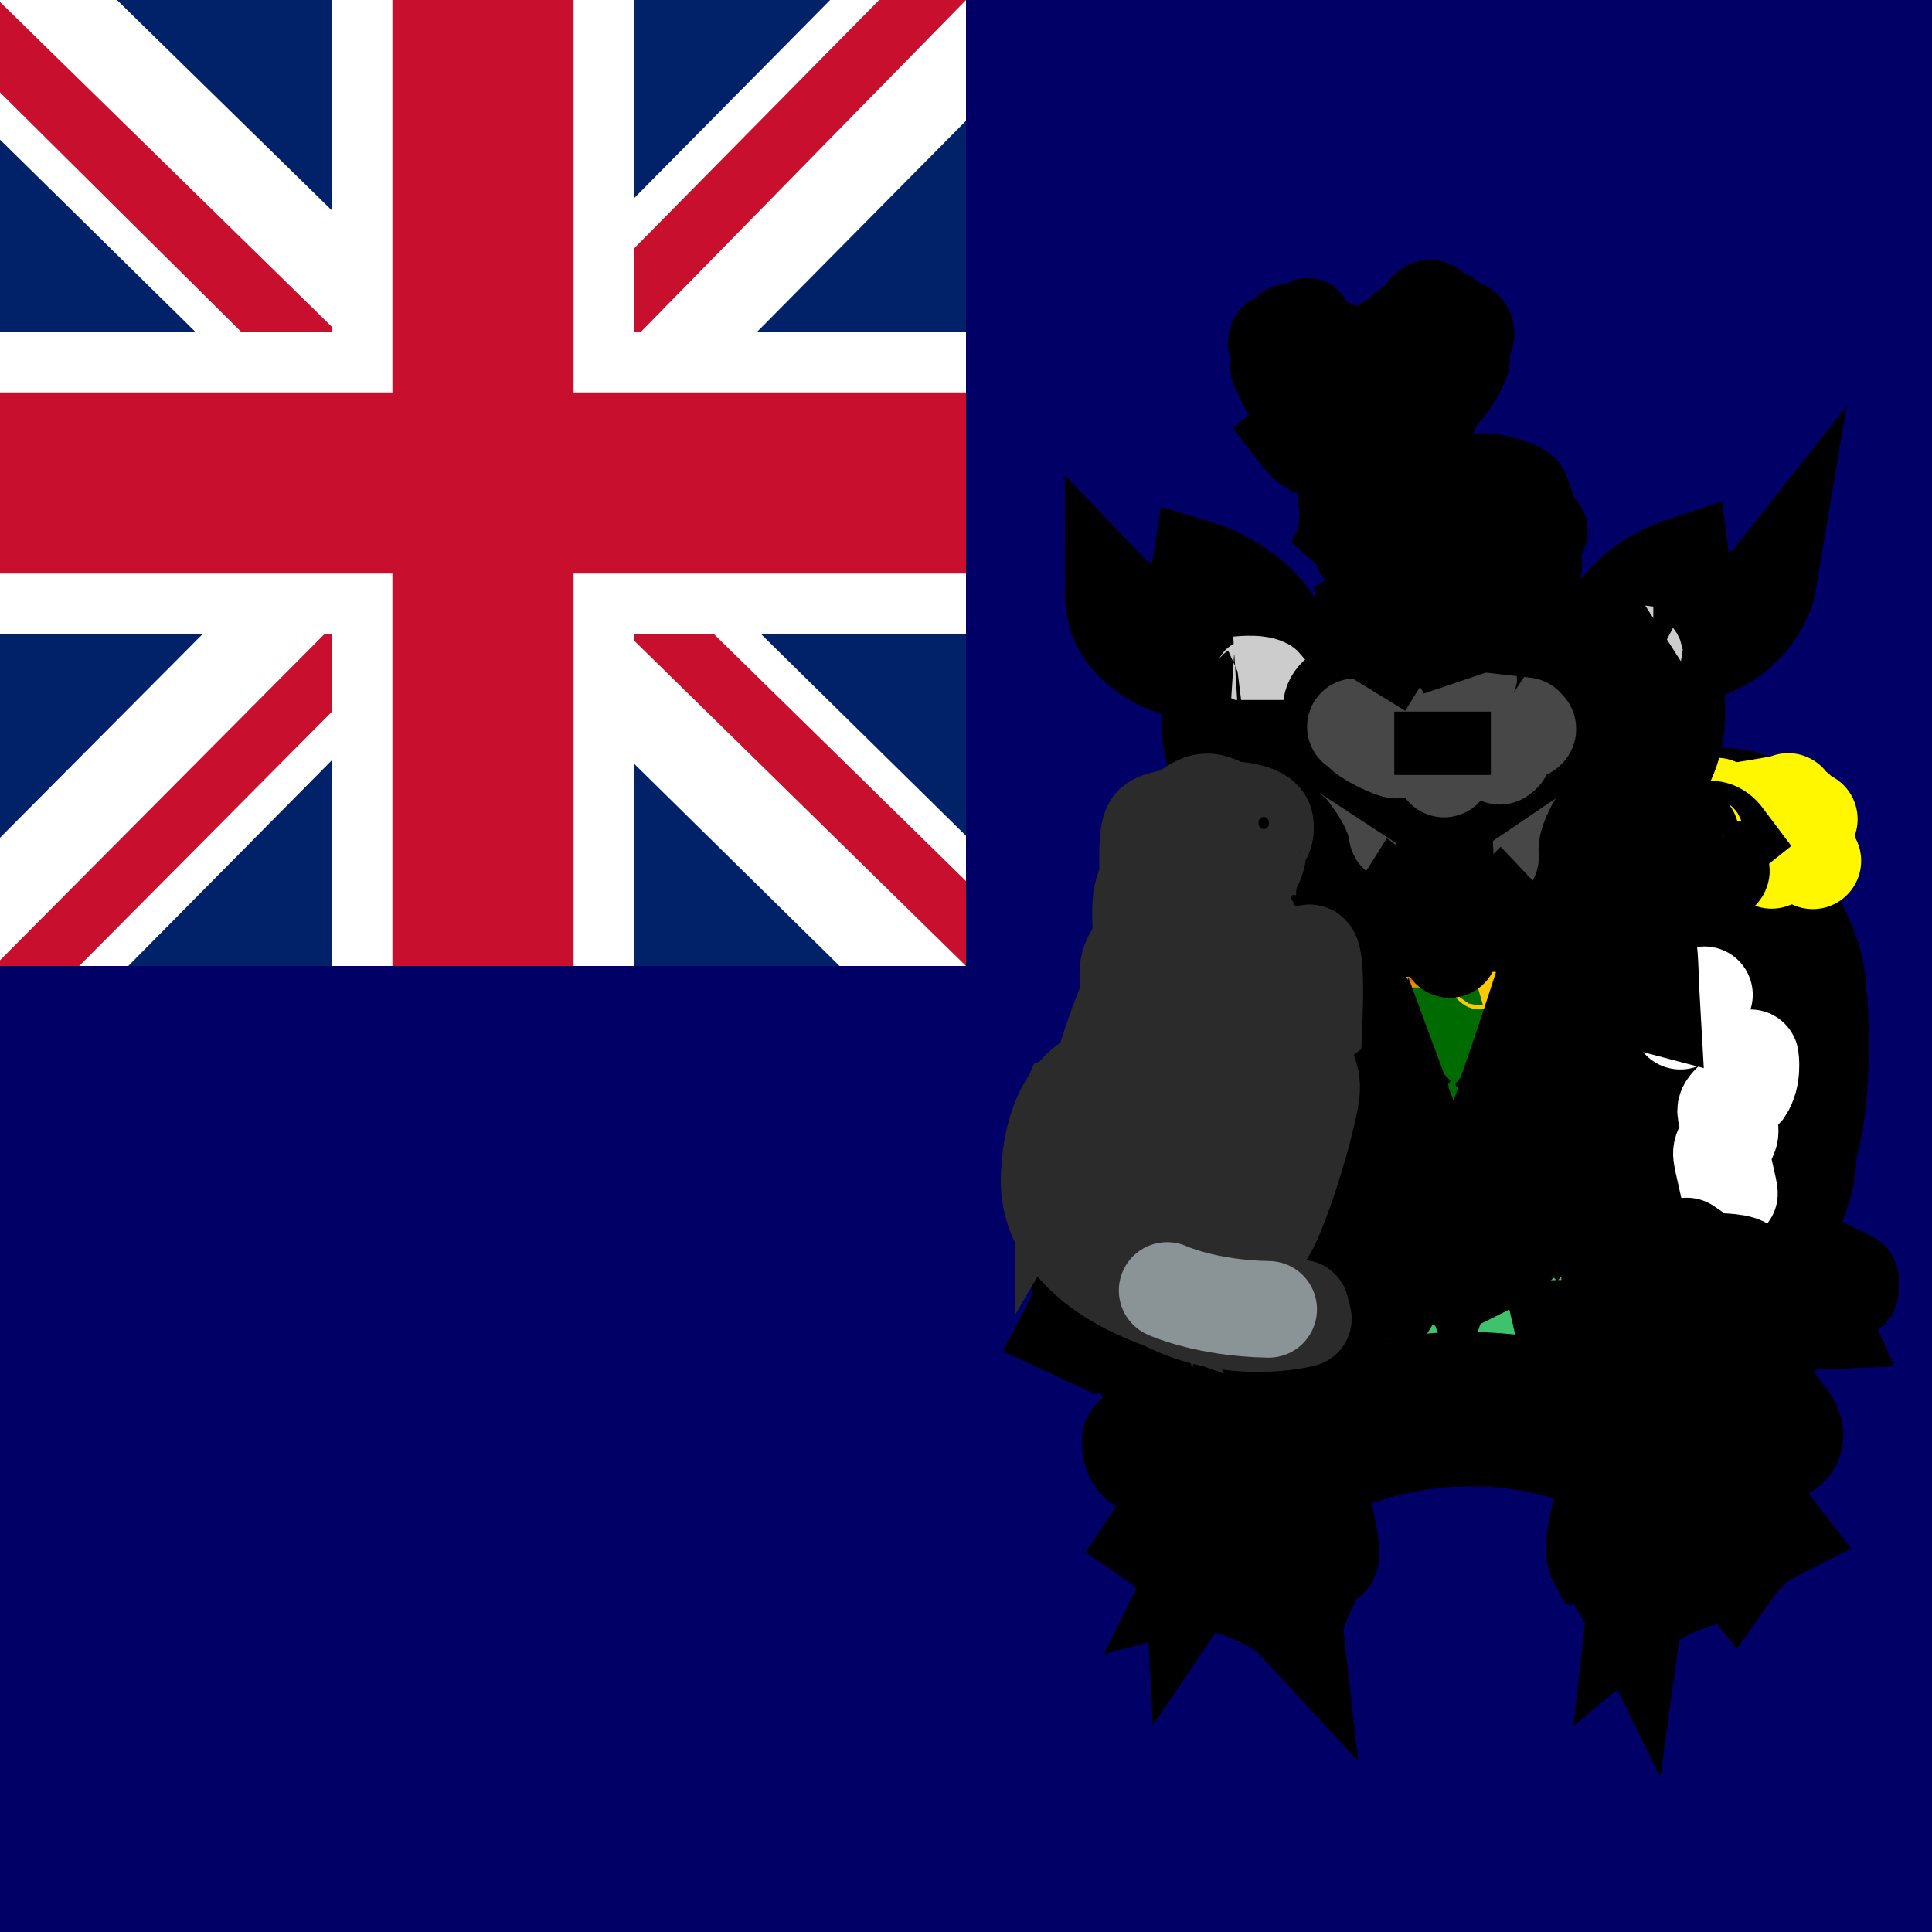 <svg width="18" height="18" viewBox="0 0 18 18" fill="none" xmlns="http://www.w3.org/2000/svg">
<rect x="0" y="0" width="18" height="18" fill="#808080" stroke="none"/>
<g id="gs" clip-path="url(#clip0_186_8909)">
<path id="Vector" d="M0 0H18V18H0V0Z" fill="#000066"/>
<path id="Vector_2" d="M13.127 12.255C13.127 12.255 13.047 12.466 13.001 12.466C12.955 12.466 12.79 12.379 12.79 12.379C12.79 12.379 12.667 12.572 12.604 12.582C12.54 12.597 12.372 12.554 12.372 12.554C12.372 12.554 12.213 12.554 12.206 12.533C12.199 12.509 12.213 12.463 12.213 12.463C12.213 12.463 11.981 12.646 11.932 12.635C11.88 12.625 11.707 12.407 11.707 12.407L11.679 12.519L11.352 12.509L11.064 12.326C11.064 12.326 10.902 12.589 10.895 12.582C10.892 12.579 10.614 12.646 10.614 12.646L10.596 12.597L10.414 12.488C10.414 12.488 10.554 12.284 10.554 12.277L10.487 12.252L10.382 12.336L10.171 12.477L9.96 12.379L10.051 12.203L10.062 12.076L10.231 11.827L12.27 9.844L13.275 11.7L13.127 12.255Z" fill="#6A4C2D" stroke="black" stroke-width="0.9"/>
<path id="Vector_3" d="M14.576 12.375L15.103 12.357L14.882 12.245L16.903 12.168L16.618 12.062L16.365 11.718L15.318 11.637C15.318 11.637 15.237 11.577 15.107 11.609C15.107 11.528 15.005 11.419 15.005 11.419L14.361 11.373L13.957 11.647L14.228 12.343L14.576 12.375Z" fill="white" stroke="black" stroke-width="0.9"/>
<path id="Vector_4" d="M12.509 6.43L12.562 6.248C12.562 6.248 12.656 6.089 12.656 6.019C12.656 5.949 12.727 5.868 12.727 5.868C12.727 5.868 12.938 5.808 12.987 5.938C13.215 5.59 13.486 5.921 13.486 5.921L13.56 5.833L13.711 5.646C13.711 5.646 13.929 5.85 13.933 5.886C13.933 5.921 13.968 5.896 13.968 5.896L14.203 5.875C14.196 5.922 14.2 5.97 14.216 6.015C14.232 6.06 14.259 6.1 14.295 6.132C14.376 6.181 14.449 6.469 14.449 6.469L12.509 6.43Z" fill="url(#paint0_linear_186_8909)" stroke="black" stroke-width="0.9"/>
<path id="Vector_5" d="M14.576 8.592C14.618 8.568 14.745 8.529 14.727 8.339C14.713 8.153 14.552 8.132 14.46 8.139C14.396 8.149 14.335 8.178 14.288 8.223L13.989 8.033C13.989 8.033 14.14 7.084 14.298 7.028C14.45 6.919 14.474 6.873 14.474 6.848C14.474 6.82 14.421 6.761 14.421 6.761L13.444 6.645L12.52 6.75C12.52 6.75 12.449 6.862 12.46 6.905C12.467 6.95 12.47 6.996 12.636 7.123C12.818 7.263 12.945 8.072 12.945 8.072C12.945 8.072 12.685 8.198 12.671 8.184C12.653 8.17 12.576 8.153 12.537 8.16C12.495 8.167 12.361 8.234 12.361 8.413C12.361 8.589 12.495 8.694 12.495 8.694C12.495 8.694 13.377 8.589 13.511 8.835C13.637 8.539 14.478 8.641 14.576 8.592Z" fill="#656263" stroke="black" stroke-width="0.9"/>
<path id="Vector_6" d="M15.525 7.612C15.525 7.612 15.535 7.506 15.609 7.461C15.68 7.411 16.172 7.387 16.288 7.461C16.407 7.531 16.449 7.893 16.449 7.893C16.449 7.893 16.52 8.023 16.527 8.115L16.541 8.269C16.541 8.269 16.935 8.779 16.938 9.24C16.98 9.549 16.973 10.386 16.85 10.702C16.85 10.931 16.791 11.156 16.678 11.356C16.678 11.356 16.717 11.426 16.713 11.497C16.71 11.574 16.671 11.641 16.671 11.641L17.24 11.922L17.029 11.845L17.24 12.02L17.001 11.908L17.142 12.049L16.797 11.894L16.949 12.041L16.689 11.918L16.84 12.077C16.836 12.066 16.615 11.978 16.615 11.978L16.625 12.063C16.625 12.063 16.449 12.052 16.449 11.922C16.361 11.869 16.302 11.803 16.302 11.803L15.898 11.732L15.44 10.361L15.546 8.041L15.574 7.925L15.525 7.612Z" fill="black" stroke="black" stroke-width="0.9" stroke-linejoin="round"/>
<path id="Vector_7" d="M15.223 15.025C15.223 15.025 14.984 14.533 14.868 14.522C14.762 14.322 15.237 12.673 16.151 12.578C16.654 12.62 16.193 13.158 15.863 12.993C15.902 13.137 16.067 13.345 16.067 13.345C16.067 13.345 15.413 13.626 15.223 15.025ZM12.066 15.095C12.066 15.095 12.263 14.533 12.382 14.526C12.498 14.519 12.066 12.648 11.127 12.634C10.621 12.677 11.085 13.218 11.419 13.053C11.38 13.2 11.212 13.404 11.212 13.404C11.212 13.404 11.873 13.693 12.066 15.095Z" fill="#FFBB00" stroke="black" stroke-width="0.9"/>
<path id="Vector_8" d="M12.927 11.58C12.927 11.576 12.694 11.65 12.842 11.903C12.856 11.805 12.958 11.745 12.958 11.745C12.958 11.745 12.8 11.935 12.969 12.093C12.99 11.942 13.085 11.896 13.085 11.896C13.085 11.896 12.965 12.241 13.085 12.311C13.099 12.174 13.19 12.114 13.19 12.114C13.19 12.114 13.081 12.423 13.176 12.494C13.187 12.374 13.268 12.325 13.268 12.325C13.268 12.325 13.218 12.641 13.341 12.666C13.345 12.553 13.436 12.444 13.436 12.444C13.436 12.444 13.394 12.705 13.591 12.719C13.591 12.617 13.626 12.504 13.626 12.504C13.626 12.504 13.717 12.786 13.844 12.736V12.501C13.844 12.501 13.925 12.768 14.08 12.719C14.059 12.641 14.09 12.553 14.09 12.553C14.09 12.553 14.171 12.719 14.319 12.666C14.343 12.617 14.312 12.518 14.312 12.518C14.312 12.518 14.523 12.74 14.593 12.606C14.656 12.473 14.417 12.431 14.417 12.431H14.579C14.579 12.431 14.53 12.29 14.312 12.262C14.386 12.227 14.463 12.255 14.463 12.255C14.463 12.255 14.417 12.082 14.196 12.065C14.28 12.037 14.375 12.058 14.375 12.058C14.375 12.058 14.347 11.896 14.104 11.85C14.139 11.808 14.245 11.822 14.245 11.822C14.245 11.822 14.146 11.671 14.034 11.682C13.928 11.689 12.923 11.576 12.927 11.576V11.58Z" fill="#00713D" stroke="black" stroke-width="0.9"/>
<path id="Vector_9" d="M13.915 12.397C13.915 12.397 14.003 12.439 14.003 12.478M13.968 12.327C13.968 12.327 14.081 12.407 14.081 12.467M14.066 12.288C14.066 12.288 14.158 12.344 14.161 12.428M14.218 12.323C14.218 12.323 14.263 12.421 14.249 12.439M14.309 12.376C14.316 12.453 14.302 12.457 14.302 12.457M13.194 11.887C13.194 11.887 13.3 11.957 13.293 12.052M13.188 11.972C13.188 11.972 13.237 12.017 13.226 12.049M13.318 11.891C13.318 11.891 13.388 11.989 13.367 12.056M13.437 11.954C13.437 11.954 13.472 12.014 13.441 12.049M13.497 11.982C13.497 11.982 13.532 12.045 13.497 12.066M13.451 12.186C13.451 12.186 13.553 12.207 13.567 12.281M13.511 12.116C13.511 12.116 13.616 12.123 13.627 12.235M13.648 12.077C13.652 12.077 13.718 12.2 13.708 12.235M13.782 12.091C13.782 12.091 13.81 12.204 13.789 12.242M13.87 12.133V12.267M13.736 11.954C13.736 11.954 13.803 11.979 13.799 12.042M13.799 11.894C13.799 11.894 13.884 11.943 13.873 12.035M13.894 11.855C13.894 11.855 13.968 11.943 13.94 12.038M14.021 11.877C14.021 11.877 13.996 11.982 14.007 12.028M14.098 11.95C14.098 11.95 14.052 11.986 14.077 12.031M13.687 12.362C13.687 12.362 13.704 12.446 13.687 12.457M13.585 12.316C13.585 12.316 13.634 12.407 13.62 12.453M13.472 12.312C13.472 12.312 13.532 12.379 13.528 12.432M13.381 12.327C13.381 12.327 13.437 12.376 13.434 12.407M13.335 12.404C13.335 12.404 13.388 12.457 13.384 12.471" stroke="#3EC26D" stroke-width="0.9" stroke-linecap="round"/>
<path id="Vector_10" d="M12.21 8.69L12.959 8.676C12.959 8.676 13.451 8.676 13.504 8.838C13.599 8.623 14.027 8.637 14.027 8.637L14.801 8.609L14.815 10.48C14.745 10.808 14.593 11.114 14.374 11.368C14.154 11.622 13.874 11.817 13.56 11.935C13.237 11.825 12.949 11.631 12.726 11.373C12.502 11.115 12.352 10.801 12.291 10.466L12.21 8.69Z" fill="white" stroke="black" stroke-width="0.9"/>
<path id="Vector_11" d="M12.477 8.684L13.566 11.588L14.551 8.621C14.245 8.642 13.588 8.572 13.507 8.853C13.38 8.604 12.691 8.702 12.477 8.684Z" fill="#006B00" stroke="black" stroke-width="0.9"/>
<path id="Vector_12" d="M13.219 10.255C13.261 10.276 13.258 9.468 13.314 9.443L13.356 9.274C13.31 9.19 13.096 9.197 13.019 9.267C13.034 9.318 13.052 9.369 13.071 9.419C13.177 9.591 13.156 10.273 13.219 10.255Z" fill="#FFC900" stroke="#006B00" stroke-width="0.5" stroke-linecap="round"/>
<path id="Vector_13" d="M12.927 3.996C12.927 3.996 13.005 3.908 13.008 3.887C13.008 3.866 13.36 3.852 13.564 3.466C13.68 3.265 13.564 3.381 13.564 3.381L13.557 3.286C13.557 3.286 13.697 3.146 13.648 3.075C13.595 3.001 13.613 3.17 13.528 3.167C13.444 3.163 13.49 2.984 13.49 2.984C13.49 2.984 13.483 2.963 13.458 2.952C13.423 2.956 13.434 3.019 13.402 3.023C13.37 3.033 13.342 2.882 13.342 2.882C13.342 2.882 13.29 2.812 13.244 3.03C13.268 3.265 13.419 3.219 13.419 3.371C13.419 3.525 13.286 3.645 13.247 3.652C13.212 3.652 13.223 3.518 13.223 3.518C13.223 3.518 13.202 3.455 13.188 3.455C13.173 3.455 13.265 3.441 13.251 3.269C13.219 3.058 13.194 3.318 13.138 3.304C13.082 3.297 13.124 3.114 13.145 3.093C13.166 3.072 13.121 2.984 13.001 3.209C12.991 3.314 12.977 3.181 12.952 3.188C12.91 3.276 12.917 3.335 12.977 3.416C13.065 3.497 13.117 3.578 13.117 3.62C13.11 3.662 13.065 3.757 13.005 3.757C12.941 3.757 13.005 3.641 13.005 3.603C13.001 3.567 12.896 3.427 12.896 3.427C12.896 3.427 12.822 3.307 12.825 3.304C12.836 3.3 12.822 3.283 12.787 3.402C12.752 3.525 12.709 3.325 12.709 3.325C12.709 3.325 12.66 3.473 12.766 3.564C12.685 3.553 12.678 3.585 12.678 3.585C12.678 3.627 12.783 3.645 12.801 3.719C12.815 3.789 12.688 3.835 12.688 3.835C12.688 3.835 12.741 3.905 12.889 3.764C12.89 3.821 12.87 3.876 12.832 3.919C12.882 3.94 12.92 3.937 12.927 3.996Z" fill="#CDAD56" stroke="black" stroke-width="0.9" stroke-linejoin="round"/>
<path id="Vector_14" d="M12.445 3.997L12.375 3.881C12.375 3.86 12.059 3.902 11.904 3.515C11.806 3.329 11.904 3.438 11.904 3.438L11.911 3.35C11.911 3.35 11.806 3.22 11.851 3.153C11.897 3.087 11.876 3.241 11.936 3.241C12.006 3.241 11.967 3.076 11.967 3.076C11.967 3.076 11.974 3.055 11.995 3.048C12.024 3.048 12.038 3.146 12.066 3.153C12.09 3.16 12.143 3.041 12.161 3.013C12.185 3.013 12.185 2.918 12.224 3.118C12.203 3.329 12.027 3.29 12.027 3.428C12.027 3.568 12.14 3.677 12.171 3.681C12.206 3.681 12.192 3.561 12.192 3.561C12.192 3.561 12.21 3.505 12.224 3.505C12.235 3.505 12.118 3.526 12.133 3.368C12.157 3.22 12.217 3.378 12.266 3.368C12.312 3.357 12.259 3.21 12.273 3.188C12.273 3.167 12.344 3.069 12.372 3.283C12.382 3.382 12.435 3.199 12.456 3.203C12.491 3.283 12.442 3.389 12.389 3.463C12.319 3.537 12.284 3.617 12.284 3.656C12.287 3.691 12.305 3.74 12.361 3.74C12.414 3.74 12.379 3.674 12.382 3.638C12.382 3.603 12.474 3.491 12.474 3.491C12.491 3.463 12.474 3.41 12.495 3.385C12.523 3.385 12.533 3.347 12.565 3.456C12.593 3.568 12.632 3.385 12.632 3.385C12.632 3.385 12.671 3.522 12.583 3.603C12.653 3.593 12.656 3.624 12.656 3.624C12.656 3.66 12.621 3.677 12.611 3.744C12.6 3.814 12.646 3.849 12.646 3.849C12.646 3.849 12.604 3.916 12.477 3.786C12.479 3.837 12.496 3.886 12.526 3.927C12.484 3.944 12.453 3.944 12.445 3.997Z" fill="#CDAD56" stroke="black" stroke-width="0.8" stroke-linejoin="round"/>
<path id="Vector_15" d="M14.368 9.116C14.302 9.056 14.298 9.109 14.263 9.095C14.249 9.091 14.235 9.074 14.221 9.06C14.21 9.049 14.196 9.046 14.178 9.039L14.161 9.091C14.157 9.109 14.178 9.137 14.178 9.162C14.175 9.2 14.157 9.232 14.108 9.246C14.122 9.221 14.129 9.218 14.126 9.186C14.126 9.169 14.077 9.137 14.084 9.123C14.091 9.095 14.105 9.067 14.094 9.042C14.077 9.056 14.048 9.049 14.027 9.056C14.013 9.063 14.01 9.095 13.989 9.109C13.964 9.12 13.911 9.113 13.866 9.088C13.894 9.067 13.915 9.081 13.943 9.06C13.957 9.049 13.954 9.007 13.968 8.996L14.027 8.965C14.017 8.951 14.017 8.93 14.006 8.916C13.992 8.902 13.936 8.905 13.925 8.891C13.901 8.863 13.908 8.828 13.883 8.8C13.947 8.821 13.936 8.852 13.954 8.849C13.982 8.835 14.01 8.831 14.024 8.838C14.041 8.845 14.073 8.884 14.087 8.891L14.108 8.835C14.115 8.817 14.084 8.786 14.087 8.768C14.101 8.733 14.129 8.701 14.14 8.666L14.154 8.764C14.157 8.779 14.189 8.789 14.193 8.807C14.193 8.824 14.175 8.863 14.178 8.877H14.242C14.259 8.87 14.27 8.828 14.287 8.824C14.323 8.817 14.351 8.821 14.389 8.824C14.361 8.852 14.34 8.849 14.323 8.873C14.309 8.884 14.33 8.919 14.287 8.944C14.273 8.951 14.235 8.94 14.221 8.951L14.256 8.993C14.27 9.007 14.326 9.011 14.337 9.028C14.361 9.053 14.372 9.088 14.368 9.116ZM12.691 9.144C12.758 9.088 12.765 9.137 12.797 9.123C12.815 9.12 12.825 9.102 12.839 9.088C12.85 9.077 12.864 9.074 12.881 9.067L12.899 9.12C12.906 9.137 12.881 9.165 12.881 9.19C12.888 9.232 12.902 9.26 12.952 9.278C12.938 9.25 12.931 9.246 12.934 9.214C12.934 9.197 12.983 9.165 12.98 9.151C12.969 9.127 12.955 9.095 12.966 9.07C12.987 9.084 13.011 9.077 13.032 9.084C13.05 9.091 13.05 9.123 13.075 9.137C13.099 9.148 13.152 9.141 13.194 9.116C13.169 9.095 13.145 9.109 13.12 9.091C13.106 9.081 13.106 9.035 13.092 9.025L13.032 8.993C13.046 8.979 13.043 8.958 13.057 8.944C13.068 8.93 13.124 8.933 13.134 8.919C13.159 8.891 13.155 8.856 13.18 8.828C13.117 8.849 13.124 8.88 13.11 8.877C13.078 8.863 13.05 8.859 13.032 8.866C13.018 8.873 12.987 8.912 12.973 8.919L12.952 8.863C12.944 8.845 12.98 8.814 12.973 8.796C12.962 8.761 12.931 8.733 12.92 8.698L12.906 8.793C12.906 8.81 12.871 8.817 12.871 8.835C12.867 8.852 12.885 8.891 12.885 8.905H12.822C12.804 8.898 12.79 8.856 12.772 8.852C12.737 8.845 12.709 8.849 12.674 8.852C12.698 8.88 12.72 8.88 12.737 8.902C12.751 8.912 12.734 8.947 12.772 8.972C12.786 8.979 12.825 8.968 12.839 8.979L12.804 9.021C12.79 9.035 12.734 9.042 12.723 9.056C12.698 9.081 12.688 9.116 12.691 9.144Z" fill="#FFC900"/>
<path id="Vector_16" d="M14.309 9.302C14.249 9.351 13.869 9.446 13.866 9.777C13.862 10.107 13.933 10.184 13.862 10.191C13.722 10.191 13.704 9.822 13.708 9.661C13.711 9.495 13.715 9.52 13.715 9.52C13.715 9.52 13.81 9.548 13.803 9.625C13.796 9.706 13.897 9.429 13.862 9.355C13.926 9.418 14.006 9.39 14.006 9.39C14.006 9.383 13.961 9.334 13.94 9.295C13.922 9.26 14.01 9.316 14.01 9.316C14.01 9.316 14.014 9.253 13.936 9.256C13.831 9.256 13.954 9.221 13.954 9.221C13.954 9.221 14.01 9.277 14.052 9.221C14.006 9.172 13.947 9.151 13.947 9.151C13.947 9.151 13.89 9.045 13.813 9.024C13.729 9.003 13.743 9.059 13.641 9.052C13.623 9.088 13.623 9.095 13.662 9.105C13.592 9.151 13.627 9.246 13.627 9.246C13.627 9.246 13.736 9.2 13.732 9.274C13.729 9.351 13.669 9.337 13.627 9.291C13.592 9.27 13.581 9.313 13.581 9.313L13.637 9.369C13.637 9.369 13.532 9.369 13.504 9.439C13.535 9.434 13.566 9.438 13.595 9.45C13.595 9.45 13.472 9.506 13.461 9.534C13.447 9.562 13.444 9.499 13.44 9.499L13.324 9.46L13.282 9.64C13.282 9.64 13.363 9.717 13.405 9.692C13.447 9.668 13.528 9.594 13.574 9.615C13.437 9.72 13.3 9.868 13.222 9.889C13.205 9.875 13.138 9.805 13.11 9.84C13.082 9.875 13.103 9.914 13.138 9.91C13.173 9.91 13.026 9.945 13.057 10.009C13.085 10.072 13.082 10.065 13.11 10.051C13.138 10.033 13.085 10.03 13.191 9.998C13.293 9.97 13.289 9.942 13.289 9.942C13.289 9.942 13.268 9.988 13.212 9.998C13.159 10.012 13.114 10.012 13.127 10.03C13.138 10.044 13.163 10.075 13.152 10.093C13.145 10.107 13.268 10.005 13.3 10.086C13.381 10.086 13.437 9.981 13.398 9.924C13.398 9.988 13.44 10.009 13.416 10.037C13.395 10.065 13.602 9.942 13.5 9.865C13.528 9.928 13.532 9.977 13.532 9.977C13.532 9.977 13.578 9.977 13.592 9.956C13.602 9.942 13.567 10.005 13.581 10.016C13.599 10.03 13.672 10.1 13.641 10.149C13.623 10.121 13.616 10.075 13.595 10.079C13.57 10.082 13.472 10.153 13.412 10.16C13.356 10.16 13.483 10.378 13.483 10.378C13.483 10.378 13.395 10.364 13.381 10.371C13.37 10.381 13.31 10.297 13.3 10.346C13.279 10.409 13.317 10.385 13.317 10.385C13.317 10.385 13.268 10.36 13.24 10.388C13.212 10.42 13.184 10.448 13.205 10.459C13.226 10.473 13.31 10.473 13.324 10.469C13.335 10.466 13.226 10.476 13.219 10.49C13.208 10.501 13.194 10.55 13.219 10.564C13.24 10.582 13.3 10.557 13.303 10.543C13.307 10.533 13.31 10.589 13.31 10.589C13.31 10.589 13.416 10.599 13.416 10.494C13.416 10.388 13.423 10.568 13.423 10.568C13.423 10.568 13.525 10.585 13.528 10.48C13.528 10.374 13.539 10.55 13.539 10.55C13.539 10.55 13.609 10.533 13.609 10.515C13.609 10.497 13.602 10.726 13.556 10.789C13.479 10.736 13.433 10.821 13.433 10.821C13.433 10.821 13.437 10.944 13.43 10.972C13.423 11 13.479 10.954 13.483 10.944C13.49 10.93 13.56 10.895 13.563 10.888L13.585 10.838C13.585 10.838 13.57 10.895 13.542 10.905C13.514 10.912 13.49 10.94 13.5 10.968C13.511 10.993 13.556 11.011 13.57 11.035C13.585 11.06 13.641 10.888 13.641 10.888L13.644 10.923C13.644 10.923 13.715 10.909 13.725 10.877C13.732 10.842 13.648 10.814 13.715 10.758C13.785 10.705 13.715 10.807 13.715 10.807C13.715 10.807 13.739 10.888 13.757 10.888C13.771 10.888 13.81 10.736 13.771 10.698L13.831 10.747C13.831 10.747 13.887 10.589 13.827 10.571L13.739 10.54C13.739 10.54 13.774 10.497 13.757 10.494C13.739 10.49 13.838 10.585 13.855 10.564C13.869 10.536 13.89 10.459 13.778 10.42C13.665 10.378 13.778 10.258 13.778 10.258C13.778 10.258 13.848 10.343 13.897 10.297C13.947 10.251 13.894 10.251 13.894 10.251C13.894 10.251 14.038 10.16 14.042 10.111L13.968 10.118C13.968 10.118 14.049 10.061 14.031 9.977C13.996 10.019 13.957 10.019 13.957 10.019C13.957 10.019 14.027 9.949 14.014 9.882C13.971 9.917 13.978 9.942 13.947 9.931C13.922 9.924 13.876 9.661 13.982 9.643C14.094 9.625 14.035 9.773 14.038 9.773C14.042 9.773 14.203 9.703 14.038 9.597C14.077 9.583 14.161 9.661 14.161 9.661C14.161 9.661 14.126 9.474 13.95 9.59C13.992 9.541 14.021 9.513 14.056 9.52C14.091 9.531 14.214 9.52 14.214 9.481C14.186 9.453 14.119 9.492 14.08 9.481C14.045 9.467 14.333 9.446 14.309 9.306V9.302Z" fill="#FFC900" stroke="#006B00" stroke-width="0.5" stroke-linecap="round" stroke-linejoin="round"/>
<path id="Vector_17" d="M13.065 9.41C13.065 9.41 13.223 9.323 13.3 9.432M13.36 9.6C13.36 9.6 13.307 9.657 13.296 9.657M13.469 9.776C13.469 9.776 13.613 9.79 13.708 9.635" stroke="#006B00" stroke-width="0.5" stroke-linecap="round"/>
<path id="Vector_18" d="M13.627 9.73C13.627 9.73 13.637 9.815 13.662 9.815C13.683 9.815 13.623 9.836 13.599 9.818C13.627 9.854 13.641 9.924 13.599 9.948" stroke="#006B00" stroke-width="0.5" stroke-linecap="round"/>
<g id="Vector_19">
<path d="M13.549 10.785C13.549 10.785 13.5 10.845 13.437 10.848Z" fill="#E80000"/>
<path d="M13.549 10.785C13.549 10.785 13.5 10.845 13.437 10.848" stroke="#006B00" stroke-width="0.5" stroke-linecap="round"/>
</g>
<path id="Vector_20" d="M13.609 10.519C13.609 10.519 13.577 10.35 13.598 10.308C13.609 10.255 13.661 10.238 13.7 10.164" stroke="#006B00" stroke-width="0.5" stroke-linecap="round"/>
<path id="Vector_21" d="M13.595 10.399C13.595 10.399 13.556 10.497 13.384 10.466M13.64 10.146C13.64 10.146 13.651 10.279 13.496 10.23M13.447 9.541C13.447 9.541 13.384 9.601 13.412 9.682" stroke="#006B00" stroke-width="0.5" stroke-linecap="round"/>
<path id="Vector_22" d="M13.683 9.398C13.683 9.398 13.767 9.363 13.781 9.345C13.803 9.324 13.821 9.299 13.834 9.271C13.841 9.247 13.777 9.208 13.809 9.152C13.83 9.127 13.858 9.124 13.904 9.152C13.95 9.183 13.862 9.06 13.813 9.057C13.767 9.053 13.735 9.092 13.725 9.081C13.711 9.074 13.725 9.117 13.707 9.117C13.69 9.117 13.746 9.152 13.742 9.169C13.742 9.19 13.806 9.261 13.802 9.278C13.799 9.296 13.704 9.391 13.683 9.398Z" fill="#006B00"/>
<path id="Vector_23" d="M13.746 9.119C13.781 9.109 13.785 9.119 13.781 9.154C13.764 9.144 13.757 9.137 13.746 9.119Z" fill="#FFC900" stroke="#FFC900" stroke-width="0.5" stroke-linecap="round" stroke-linejoin="round"/>
<path id="Vector_24" d="M13.493 10.987C13.493 10.987 13.479 11.075 13.51 11.082C13.51 11.046 13.517 11.025 13.524 11.015L13.489 10.987H13.493ZM13.419 10.878C13.391 10.878 13.338 10.902 13.352 10.934C13.377 10.909 13.401 10.934 13.415 10.913C13.422 10.906 13.422 10.888 13.419 10.878ZM13.419 10.818C13.419 10.818 13.373 10.807 13.366 10.843C13.398 10.839 13.408 10.836 13.419 10.843V10.818ZM13.218 10.322C13.218 10.322 13.246 10.333 13.254 10.364C13.278 10.35 13.289 10.284 13.218 10.322ZM13.148 10.396C13.152 10.396 13.208 10.361 13.218 10.396C13.204 10.407 13.197 10.417 13.187 10.417C13.18 10.417 13.166 10.396 13.152 10.396H13.148ZM13.145 10.519C13.145 10.519 13.18 10.484 13.197 10.505C13.208 10.53 13.183 10.526 13.183 10.526L13.145 10.519ZM13.095 9.844C13.095 9.844 13.046 9.823 13.025 9.858C13.06 9.862 13.071 9.872 13.085 9.886C13.078 9.872 13.074 9.851 13.095 9.844ZM13.007 10.097C13.007 10.097 13.007 10.041 13.032 10.016C13.046 10.027 13.05 10.037 13.06 10.055C13.043 10.062 13.014 10.062 13.004 10.097H13.007ZM13.127 10.055C13.127 10.055 13.078 10.08 13.092 10.108C13.109 10.09 13.127 10.097 13.127 10.094V10.059V10.055Z" fill="#E80000" stroke="#006B00" stroke-width="0.5" stroke-linejoin="round"/>
<path id="Vector_25" d="M13.054 9.509C13.036 9.53 13.079 9.579 13.121 9.569C13.131 9.52 13.064 9.492 13.054 9.509Z" fill="#FFC900" stroke="#006B00" stroke-width="0.5" stroke-linejoin="round"/>
<path id="Vector_26" d="M13.102 9.472C13.102 9.472 13.11 9.511 13.145 9.5C13.141 9.468 13.113 9.447 13.113 9.447C13.113 9.454 13.12 9.468 13.102 9.472ZM13.127 9.588C13.127 9.588 13.145 9.613 13.187 9.563C13.169 9.57 13.134 9.553 13.134 9.553C13.134 9.553 13.134 9.588 13.127 9.588Z" fill="#E80000" stroke="#006B00" stroke-width="0.5" stroke-linejoin="round"/>
<path id="Vector_27" d="M13.054 9.418C13.036 9.439 13.061 9.467 13.103 9.46C13.113 9.411 13.064 9.401 13.054 9.418Z" fill="#FFC900" stroke="#006B00" stroke-width="0.5" stroke-linejoin="round"/>
<path id="Vector_28" d="M13.071 9.214C13.071 9.214 13.24 9.168 13.328 9.238C13.419 9.309 13.419 9.245 13.419 9.245C13.419 9.245 13.549 9.295 13.588 9.284C13.623 9.273 13.56 9.287 13.612 9.256C13.665 9.224 13.507 9.263 13.493 9.196C13.472 9.157 13.496 9.105 13.444 9.122C13.405 9.073 13.468 9.038 13.454 8.989C13.416 9.013 13.395 8.978 13.363 9.045C13.293 9.031 13.352 8.932 13.275 8.922C13.275 8.992 13.215 8.999 13.212 9.038C13.177 9.062 13.025 9.154 13.071 9.214Z" fill="url(#paint1_linear_186_8909)"/>
<path id="Vector_29" d="M11.123 14.724C11.229 14.696 11.827 14.854 12.055 15.1C12.006 14.661 11.886 14.327 11.886 14.327C11.886 14.327 11.531 14.225 11.482 14.274C11.412 14.348 11.197 14.573 11.123 14.724ZM10.941 12.699C10.898 12.706 10.856 12.734 10.814 12.804C10.765 12.92 10.733 13.219 10.663 13.29C10.593 13.36 10.529 13.367 10.529 13.43C10.529 13.493 10.536 13.641 10.726 13.694C10.912 13.701 11.211 13.395 11.211 13.395C11.211 13.395 11.366 13.226 11.426 13.047C11.067 13.173 10.807 12.836 10.941 12.699ZM16.172 14.653C15.826 14.675 15.497 14.806 15.23 15.026C15.259 14.766 15.316 14.509 15.398 14.26C15.441 14.246 15.75 14.158 15.796 14.207C15.866 14.281 16.095 14.506 16.168 14.653H16.172ZM16.337 12.643C16.379 12.65 16.393 12.702 16.428 12.773C16.474 12.889 16.523 13.061 16.594 13.131C16.664 13.202 16.724 13.3 16.724 13.363C16.724 13.427 16.71 13.511 16.523 13.564C16.337 13.571 16.066 13.332 16.066 13.332C16.066 13.332 15.915 13.166 15.855 12.987C16.214 13.11 16.446 12.79 16.337 12.643Z" fill="#C01500" stroke="black" stroke-width="0.9"/>
<path id="Vector_30" d="M10.733 14.341C10.733 14.341 11.106 14.597 11.113 14.717C12.122 13.219 14.695 12.755 16.162 14.611C16.264 14.467 16.4 14.35 16.559 14.27C15.012 12.256 11.943 12.505 10.733 14.341Z" fill="#FFBB00" stroke="black" stroke-width="0.9"/>
<path id="Vector_31" d="M14.554 8.621H14.702L14.442 8.952L14.758 9.317L14.136 10.098L14.72 10.801C14.656 10.959 14.579 11.103 14.48 11.233L14.146 10.861L14.755 10.101L14.255 9.535L14.554 8.621ZM12.456 8.688L12.301 8.691L12.593 9.008L12.283 9.398L12.93 10.101L12.392 10.818C12.458 10.982 12.544 11.137 12.649 11.279L12.965 10.878L12.315 10.15L12.793 9.542L12.456 8.688Z" fill="#1E5AA6" stroke="black" stroke-width="0.9"/>
<path id="Vector_32" d="M13.184 10.574L12.955 10.884L13.778 11.84C13.926 11.766 14.038 11.682 14.165 11.58L13.736 11.084L13.912 10.567L14.161 10.859L13.374 11.864C13.226 11.8 13.089 11.714 12.966 11.611L13.381 11.084L13.184 10.574ZM12.931 10.096L13.078 10.286L12.983 10.029L12.931 10.096ZM14.006 10.265L14.13 10.103L14.084 10.04L14.006 10.265Z" fill="#1E5AA6" stroke="black" stroke-width="0.9"/>
<path id="Vector_33" d="M15.746 7.636C15.746 7.636 15.89 7.513 15.992 7.51" stroke="#FFF700" stroke-width="0.9" stroke-linecap="round"/>
<path id="Vector_34" d="M15.768 7.618C15.768 7.618 16.636 7.495 16.66 7.467M15.771 7.629C15.771 7.621 16.738 7.544 16.738 7.544" stroke="#FFF700" stroke-width="0.9" stroke-linecap="round"/>
<path id="Vector_35" d="M16.857 7.632C16.794 7.579 15.767 7.628 15.767 7.628L16.734 7.706M15.764 7.628C15.764 7.628 16.769 7.632 16.783 7.656M15.757 7.632C15.76 7.632 16.741 7.72 16.836 7.843" stroke="#FFF700" stroke-width="0.9" stroke-linecap="round"/>
<path id="Vector_36" d="M16.89 8.02C16.89 8.02 16.555 7.622 15.754 7.633" stroke="#FFF700" stroke-width="0.9" stroke-linecap="round"/>
<path id="Vector_37" d="M15.757 7.637C15.757 7.637 16.312 7.675 16.488 7.869" stroke="#FFF700" stroke-width="0.9" stroke-linecap="round"/>
<path id="Vector_38" d="M15.768 7.629C15.768 7.629 16.126 7.559 16.506 8.016" stroke="#FFF700" stroke-width="0.9" stroke-linecap="round"/>
<path id="Vector_39" d="M15.539 8.041C15.539 8.041 16.038 8.062 16.038 8.111C16.038 8.157 15.669 8.252 15.662 8.456C15.659 8.663 15.943 8.677 15.964 8.934C15.986 9.194 15.743 9.233 15.694 9.303C15.645 9.338 15.525 9.7 15.543 9.918C15.557 10.129 15.62 10.861 15.732 11.008C15.82 11.075 15.95 11.293 16.095 11.226C16.235 11.156 16.137 10.91 16.123 10.839C16.109 10.769 16.183 10.66 16.183 10.558C16.183 10.453 16.126 10.372 16.133 10.347C16.137 10.323 16.527 10.439 16.502 10.825C16.478 11.212 16.323 11.093 16.323 11.093C16.323 11.093 16.372 11.567 16.249 11.63C16.031 11.75 15.87 11.606 15.87 11.606L15.891 11.704L15.722 11.616C15.722 11.616 15.508 11.31 15.458 11.173C15.396 10.885 15.366 10.59 15.37 10.294C15.392 10.161 15.405 9.391 15.395 9.349C15.384 9.314 15.346 8.667 15.37 8.568C15.395 8.47 15.546 8.041 15.543 8.041H15.539Z" fill="url(#paint2_linear_186_8909)" stroke="black" stroke-width="0.9"/>
<path id="Vector_40" d="M15.005 7.91C15.005 7.91 15.349 7.576 15.55 7.614C15.655 7.614 15.557 7.688 15.557 7.688C15.557 7.688 15.733 7.702 15.757 7.78C15.761 7.815 15.673 7.825 15.673 7.825C15.673 7.825 15.743 7.839 15.75 7.903C15.757 7.966 15.012 7.917 15.005 7.913V7.91Z" fill="#FF7000" stroke="black" stroke-width="0.9"/>
<path id="Vector_41" d="M15.023 7.899C15.023 7.899 15.395 7.85 15.55 7.691" stroke="black" stroke-width="0.9"/>
<path id="Vector_42" d="M15.398 7.798C15.398 7.798 15.673 7.788 15.673 7.826" stroke="black" stroke-width="0.9"/>
<path id="Vector_43" d="M16.372 11.791C16.372 11.791 16.604 11.738 16.671 11.654C16.706 11.626 16.913 11.963 16.372 11.795V11.791Z" fill="white" stroke="black" stroke-width="0.9" stroke-linejoin="round"/>
<path id="Vector_44" d="M16.309 9.855C16.309 9.855 16.337 10.034 16.253 10.157C16.211 10.206 16.077 10.287 16.077 10.347C16.077 10.407 16.126 10.484 16.119 10.551C16.109 10.621 16.035 10.691 16.038 10.748C16.038 10.804 16.123 11.117 16.112 11.124M15.88 9.268C15.88 9.268 15.694 9.331 15.655 9.514" stroke="white" stroke-width="0.9" stroke-linecap="round"/>
<path id="Vector_45" d="M15.799 7.798C15.799 7.798 15.862 7.974 16.07 7.805C15.936 7.626 15.799 7.802 15.799 7.798Z" fill="#C75B00" stroke="black" stroke-width="0.9"/>
<path id="Vector_46" d="M15.95 7.791C15.95 7.798 15.943 7.805 15.929 7.805C15.919 7.805 15.908 7.798 15.908 7.791C15.908 7.78 15.919 7.773 15.929 7.773C15.943 7.773 15.95 7.78 15.95 7.791Z" fill="black"/>
<path id="Vector_47" d="M14.122 7.389C14.122 7.389 14.509 7.811 14.762 7.804C14.808 7.927 14.65 8.043 14.586 8.096C14.456 8.057 14.34 8.107 14.045 7.737C14.062 7.505 14.126 7.396 14.122 7.386V7.389ZM14.65 6.409C14.699 6.254 14.801 6.127 14.885 6.117C14.864 5.997 15.072 5.47 15.669 5.27C15.704 5.54 15.412 5.804 15.412 5.804C15.412 5.804 16.295 5.653 16.474 5.428C16.457 5.53 16.277 6.155 15.335 6.152C15.694 6.489 15.223 6.76 15.019 6.679C15.391 6.398 14.913 6.222 14.65 6.409Z" fill="white" stroke="black" stroke-width="0.9"/>
<path id="Vector_48" d="M14.952 6.188C15.128 6.076 15.195 6.076 15.339 6.097C15.233 6.111 15.233 6.118 15.233 6.118C15.233 6.118 15.226 6.132 15.29 6.188C15.219 6.171 15.152 6.132 14.952 6.188Z" fill="#CCCCCD" stroke="#CCCCCC" stroke-width="0.9"/>
<path id="Vector_49" d="M14.882 6.117C14.882 6.117 15.233 5.927 15.43 5.801" stroke="black" stroke-width="0.9"/>
<path id="Vector_50" d="M14.579 8.097C14.579 8.097 15.064 8.231 15.12 7.535C15.015 7.232 14.867 6.585 15.092 6.396C14.885 6.255 14.663 6.399 14.663 6.399C14.649 6.434 14.466 6.694 14.713 7.151C14.126 6.997 14.365 7.549 14.365 7.549C14.389 7.461 14.699 7.38 14.776 7.823C14.811 7.932 14.565 8.104 14.579 8.097Z" fill="#0000FF" stroke="black" stroke-width="0.9"/>
<path id="Vector_51" d="M15.125 7.54C15.125 7.54 15.638 7.263 15.624 6.619C15.188 6.626 15.033 7.192 15.033 7.192L15.125 7.54Z" fill="#0000FF" stroke="black" stroke-width="0.9"/>
<path id="Vector_52" d="M12.829 7.506C12.829 7.506 12.449 7.836 12.231 7.731C12.073 7.829 11.887 7.661 11.887 7.661C11.887 7.661 12.105 8.469 12.892 7.882C12.884 7.755 12.863 7.629 12.829 7.506Z" fill="white" stroke="black" stroke-width="0.9"/>
<path id="Vector_53" d="M12.227 7.718C12.263 7.549 12.393 7.468 12.498 7.626C12.639 7.654 12.779 7.074 12.277 7.169C12.417 6.41 11.995 6.125 11.995 6.125C11.995 6.125 11.844 6.969 11.911 7.123C11.981 7.278 11.813 6.835 11.268 6.712C11.257 7.345 11.876 7.644 11.876 7.644C11.876 7.644 12.052 7.805 12.227 7.718Z" fill="#0000FF" stroke="black" stroke-width="0.9"/>
<path id="Vector_54" d="M12.276 7.165C12.276 7.165 12.041 7.365 12.093 7.639M11.918 7.137C11.918 7.137 11.861 7.334 11.981 7.611" stroke="black" stroke-width="0.9"/>
<path id="Vector_55" d="M11.883 7.678C11.883 7.678 11.988 7.499 12.227 7.727" stroke="black" stroke-width="0.9"/>
<path id="Vector_56" d="M11.925 6.44C11.925 6.436 11.563 6.44 11.781 6.805C11.619 6.858 11.261 6.623 11.51 6.313C10.702 6.292 10.371 5.905 10.371 5.547C10.607 5.793 11.176 5.695 11.377 5.846C11.13 5.617 11.18 5.301 11.18 5.301C11.18 5.301 11.872 5.508 11.995 6.12C11.953 6.239 11.935 6.45 11.925 6.44Z" fill="white" stroke="black" stroke-width="0.9"/>
<path id="Vector_57" d="M11.369 5.828C11.503 5.965 11.844 6.004 12.02 6.155" stroke="black" stroke-width="0.9"/>
<path id="Vector_58" d="M11.527 6.229C11.527 6.229 11.809 6.194 11.893 6.292C11.78 6.292 11.745 6.267 11.584 6.327C11.629 6.303 11.619 6.26 11.643 6.26C11.668 6.26 11.538 6.229 11.527 6.229Z" fill="#CCCCCD" stroke="#CCCCCC" stroke-width="0.6"/>
<path id="Vector_59" d="M12.941 4.007C12.941 4.007 13.096 3.874 13.268 3.997C13.191 4.225 12.917 4.137 12.917 4.137C12.917 4.137 12.924 4.253 12.896 4.306C12.952 4.348 12.998 4.485 12.998 4.485C12.998 4.485 13.279 4.415 13.342 4.542C13.447 4.528 13.528 4.542 13.528 4.542C13.528 4.542 13.746 4.485 13.824 4.485C13.905 4.485 14.151 4.549 14.175 4.594C14.196 4.64 14.281 4.946 14.333 4.946C14.39 4.939 14.2 5.016 14.151 4.939C14.101 4.862 14.115 5.041 14.115 5.041C14.115 5.041 14.27 5.206 14.288 5.241C14.305 5.276 14.193 5.575 14.277 5.783C14.203 5.79 14.196 5.867 14.196 5.867C14.193 5.958 14.077 5.983 14.077 5.983L14.049 5.86L13.971 5.906L14.006 5.807C14.006 5.807 14.112 5.554 14.119 5.47C14.126 5.389 14.021 5.241 13.94 5.241C13.859 5.241 13.799 5.501 13.799 5.501C13.799 5.501 13.757 5.698 13.771 5.716L13.715 5.653C13.715 5.653 13.68 5.772 13.651 5.807C13.623 5.842 13.563 5.86 13.563 5.86C13.563 5.86 13.525 5.741 13.535 5.695C13.549 5.649 13.76 5.47 13.746 5.343C13.725 5.213 13.746 5.245 13.739 5.241C13.732 5.238 13.63 5.146 13.623 5.094C13.62 5.044 13.486 5.16 13.314 5.122C13.261 5.217 13.254 5.449 13.254 5.449C13.254 5.449 13.236 5.726 13.272 5.758C13.307 5.793 13.18 5.86 13.18 5.86L13.089 5.983L13.054 5.913L12.994 5.955L13.029 5.864C13.029 5.793 13.117 5.603 13.117 5.442C13.117 5.283 13.131 5.115 13.131 5.115C13.131 5.115 12.959 5.104 12.966 5.276C12.969 5.452 12.924 5.463 12.931 5.512C12.941 5.561 12.987 5.702 12.973 5.744C12.959 5.786 12.902 5.8 12.902 5.8L12.892 5.821C12.892 5.821 12.723 5.899 12.727 5.934L12.723 5.842L12.713 5.709C12.713 5.709 12.815 5.646 12.815 5.484C12.815 5.322 12.79 5.301 12.797 5.266C12.797 5.231 12.822 5.094 12.818 5.08C12.815 5.069 12.723 5.115 12.695 5.115C12.667 5.115 12.744 5.023 12.755 4.953C12.762 4.883 12.664 5.016 12.579 4.939C12.618 4.855 12.678 4.83 12.685 4.763C12.695 4.7 12.621 4.819 12.558 4.774C12.562 4.714 12.628 4.661 12.628 4.661C12.628 4.661 12.576 4.654 12.555 4.661C12.512 4.647 12.6 4.584 12.604 4.489C12.607 4.398 12.555 4.362 12.555 4.359C12.555 4.352 12.463 4.274 12.449 4.243C12.435 4.211 12.435 4.173 12.435 4.173C12.435 4.173 12.284 4.285 12.104 4.053C12.266 3.912 12.442 4.018 12.442 4.018C12.442 4.018 12.488 3.888 12.699 3.895C12.91 3.905 12.952 4.025 12.945 4.011L12.941 4.007Z" fill="#923F00" stroke="black" stroke-width="0.9"/>
<path id="Vector_60" d="M14.095 6.377C14.095 6.377 14.481 6.388 14.485 6.595C14.488 6.802 14.369 6.746 14.365 6.746L14.084 6.711L14.095 6.377Z" fill="#0000FF" stroke="black" stroke-width="0.9"/>
<path id="Vector_61" d="M13.718 6.32C13.718 6.32 14.199 6.317 14.175 6.524C14.147 6.735 14.024 6.693 14.024 6.693L13.792 6.675L13.718 6.32Z" fill="#FFFEFF" stroke="black" stroke-width="0.9"/>
<path id="Vector_62" d="M13.447 6.297L13.728 6.321C13.728 6.321 13.893 6.343 13.886 6.504C13.879 6.666 13.714 6.67 13.714 6.67L13.443 6.652L13.447 6.297Z" fill="#0000FF" stroke="black" stroke-width="0.9"/>
<path id="Vector_63" d="M12.797 6.377C12.794 6.377 12.41 6.388 12.403 6.595C12.403 6.802 12.523 6.746 12.526 6.746L12.808 6.711L12.797 6.377Z" fill="white" stroke="black" stroke-width="0.9"/>
<path id="Vector_64" d="M13.169 6.32C13.169 6.32 12.691 6.317 12.716 6.524C12.744 6.735 12.867 6.693 12.867 6.693L13.099 6.675L13.169 6.32Z" fill="#0000FF" stroke="black" stroke-width="0.9"/>
<path id="Vector_65" d="M13.44 6.297L13.163 6.321C13.163 6.321 12.994 6.343 13.004 6.504C13.011 6.666 13.173 6.67 13.173 6.67L13.444 6.652L13.44 6.297Z" fill="white" stroke="black" stroke-width="0.9"/>
<path id="Vector_66" d="M14.186 8.614C14.186 8.614 14.386 8.318 14.471 8.35C14.544 8.375 14.488 8.603 14.453 8.624L14.186 8.614ZM12.815 8.666C12.752 8.579 12.66 8.336 12.576 8.403C12.505 8.427 12.558 8.656 12.593 8.677L12.815 8.666Z" fill="#5E0043" stroke="black" stroke-width="0.9"/>
<path id="Vector_67" d="M12.948 8.082C12.948 8.082 13.335 8.321 13.465 8.329C13.595 8.336 13.999 8.016 13.999 8.016" stroke="black" stroke-width="0.9"/>
<path id="Vector_68" d="M12.986 7.136L13.057 7.045L13.433 7.235L13.816 7.066L13.886 7.147L13.464 7.446L12.986 7.136Z" fill="#5E0043" stroke="black" stroke-width="0.9"/>
<path id="Vector_69" d="M12.688 7.137C12.72 7.172 12.959 7.467 13.005 7.71C13.047 7.956 12.98 7.376 12.98 7.376C12.98 7.376 13.279 7.523 13.29 7.618C13.296 7.71 13.43 7.611 13.437 7.594L12.572 7.031L12.688 7.137ZM14.168 7.119C14.168 7.119 13.852 7.534 13.887 7.984C13.824 7.77 13.877 7.411 13.877 7.411L13.806 7.457C13.806 7.457 13.736 7.759 13.648 7.808C13.63 7.773 13.634 7.759 13.634 7.759C13.634 7.759 13.539 7.882 13.518 7.896C13.5 7.907 13.525 8.318 13.525 8.318C13.525 8.318 13.56 8.613 13.595 8.61C13.563 8.626 13.531 8.644 13.5 8.662L13.462 7.871L13.55 7.784C13.55 7.784 13.669 7.639 13.676 7.499C13.646 7.525 13.61 7.544 13.571 7.555C13.571 7.555 13.553 7.755 13.507 7.784C13.458 7.812 13.458 7.861 13.458 7.861L13.448 7.601L14.168 7.119Z" fill="#474747" stroke="#474747" stroke-width="0.9" stroke-linejoin="round"/>
<path id="Vector_70" d="M13.447 7.598L13.507 8.846" stroke="black" stroke-width="0.9" stroke-linecap="round"/>
<path id="Vector_71" d="M12.681 8.191C12.681 8.191 12.821 8.279 12.874 8.532C13.345 8.497 13.489 8.666 13.489 8.666C13.489 8.666 13.876 8.48 14.052 8.515C14.117 8.405 14.198 8.304 14.291 8.216" stroke="black" stroke-width="0.9"/>
<path id="Vector_72" d="M12.48 6.972L13.447 7.605L14.312 7.018C14.312 7.018 14.494 6.919 14.477 6.849C14.463 6.779 14.399 6.803 14.371 6.814C14.336 6.828 13.461 7.446 13.461 7.446L12.529 6.859C12.529 6.859 12.459 6.838 12.448 6.88C12.434 6.926 12.473 6.951 12.483 6.972H12.48Z" fill="#B4B6B9" stroke="black" stroke-width="0.9"/>
<path id="Vector_73" d="M14.203 6.807C14.203 6.807 13.957 6.701 13.957 6.793C13.957 6.884 13.967 6.895 14.006 6.951C14.045 7.011 13.974 7.046 13.974 7.046L13.953 6.982C13.939 6.944 13.806 6.912 13.795 6.87C13.781 6.821 13.823 6.747 13.742 6.74C13.665 6.729 13.588 6.771 13.57 6.863C13.556 6.951 13.454 7.165 13.454 7.165L13.465 6.684C13.64 6.694 13.964 6.733 14.21 6.761C14.136 6.75 14.238 6.768 14.235 6.793C14.227 6.814 14.203 6.814 14.206 6.807H14.203ZM13.335 6.687C13.289 6.687 13.067 6.712 13.015 6.747C12.958 6.779 13.102 6.828 13.085 6.873C13.067 6.916 13.064 7.007 12.994 6.986C12.923 6.968 12.691 6.852 12.684 6.81C12.677 6.775 12.628 6.771 12.628 6.771C12.628 6.771 13.303 6.68 13.331 6.687H13.335Z" fill="#474747" stroke="#474747" stroke-width="0.9" stroke-linejoin="round"/>
<path id="Vector_74" d="M13.44 6.63V7.22M12.987 5.934L12.709 6.387" stroke="black" stroke-width="0.9"/>
<g id="Vector_75">
<path d="M13.482 5.924C13.482 5.924 13.602 6.086 13.588 6.131C13.632 6.187 13.667 6.25 13.69 6.318" fill="url(#paint3_linear_186_8909)"/>
<path d="M13.482 5.924C13.482 5.924 13.602 6.086 13.588 6.131C13.632 6.187 13.667 6.25 13.69 6.318" stroke="black" stroke-width="0.9"/>
</g>
<path id="Vector_76" d="M13.936 5.898C13.936 5.898 13.683 6.254 13.69 6.282" stroke="black" stroke-width="0.9"/>
<path id="Vector_77" d="M12.635 4.195C12.632 4.216 12.6 4.223 12.565 4.213C12.53 4.202 12.505 4.178 12.512 4.156C12.519 4.135 12.547 4.128 12.582 4.139C12.617 4.149 12.642 4.174 12.635 4.195ZM12.737 4.185C12.744 4.209 12.776 4.216 12.811 4.206C12.846 4.195 12.867 4.17 12.864 4.149C12.857 4.128 12.825 4.121 12.793 4.132C12.758 4.142 12.733 4.167 12.737 4.188V4.185Z" fill="black"/>
<path id="Vector_78" d="M15.715 11.609C15.715 11.609 15.616 11.627 15.62 11.637C15.623 11.645 15.345 11.655 15.338 11.645C15.335 11.637 15.3 11.694 15.3 11.694L15.342 11.666C15.342 11.666 15.412 11.736 15.433 11.729C15.451 11.725 15.423 11.757 15.43 11.764C15.433 11.768 15.454 11.75 15.454 11.75L15.912 11.743L15.715 11.609ZM15.883 11.754L15.507 11.764C15.507 11.764 15.416 11.848 15.409 11.87C15.402 11.891 15.469 11.894 15.469 11.894L15.49 11.964L15.539 11.947C15.539 11.947 15.855 11.996 16.147 11.929C16.295 11.88 16.323 11.817 16.217 11.778C16.112 11.743 15.883 11.754 15.883 11.754Z" fill="#FF7000" stroke="black" stroke-width="0.9" stroke-linejoin="round"/>
<path id="Vector_79" d="M14.604 12.516L15.272 12.488L15.149 12.382L16.97 12.308L16.906 12.164L14.867 12.245L15.114 12.361L14.565 12.375L14.579 12.435L14.438 12.428C14.438 12.428 14.597 12.491 14.604 12.519V12.516Z" fill="url(#paint4_linear_186_8909)" stroke="black" stroke-width="0.9"/>
<path id="Vector_80" d="M15.356 8.803C15.303 8.775 15.068 8.744 14.808 8.916L14.818 9.517C14.818 9.517 15.201 9.31 15.388 9.359C15.377 9.173 15.377 8.93 15.356 8.803Z" fill="url(#paint5_linear_186_8909)" stroke="black" stroke-width="0.9"/>
<path id="Vector_81" d="M11.637 10.634L10.055 12.209M12.343 10.645L11.057 12.343M12.287 10.205L10.568 12.283M10.515 12.255L10.684 12.061M12.614 11.249L11.946 12.17M11.918 12.29L11.935 12.641M12.92 11.573L12.213 12.455M12.793 12.388L13.078 11.917M12.902 11.826L12.558 12.213M12.797 11.457L12.561 11.745M12.495 11.038C12.495 11.038 11.774 12.089 11.788 12.174M12.421 10.898C12.403 10.912 11.798 11.706 11.798 11.706M11.763 11.963L11.658 12.093M11.517 12.297L11.352 12.515" stroke="black" stroke-width="0.9"/>
<path id="Vector_82" d="M11.559 8.216C11.559 8.216 11.51 8.368 11.559 8.445C11.609 8.522 11.911 9.141 11.911 9.141C11.911 9.141 12.122 8.884 12.199 8.877C12.277 8.87 12.242 9.545 12.242 9.545C12.242 9.545 12.115 9.661 12.038 9.654C11.964 9.647 12.227 9.918 12.22 10.146C12.213 10.379 11.869 11.518 11.746 11.539C11.623 11.56 11.802 11.328 11.795 11.268C11.788 11.205 11.753 11.247 11.725 11.177C11.697 11.106 11.767 11.001 11.753 10.931C11.739 10.864 11.679 10.878 11.672 10.829C11.665 10.779 11.711 10.765 11.707 10.713C11.697 10.656 11.623 10.67 11.63 10.621C11.637 10.572 11.644 10.593 11.637 10.502C11.63 10.414 11.616 10.565 11.538 10.572C11.461 10.579 11.398 10.755 11.398 10.755C11.398 10.755 11.247 10.966 11.092 10.871C11.183 11.068 11.113 11.152 11.078 11.155C11.043 11.163 11.106 11.31 11.025 11.317C10.941 11.324 11.085 11.644 10.99 11.669C11.095 11.718 11.011 11.781 11.011 11.781C11.011 11.781 10.768 11.802 10.821 12.115C10.115 11.866 9.767 11.433 9.774 10.997C9.781 10.558 9.918 10.161 10.259 10.013C10.357 9.654 10.522 9.264 10.522 9.264C10.522 9.264 10.494 9.106 10.515 9C10.536 8.895 10.635 8.79 10.635 8.79C10.635 8.79 10.621 8.543 10.628 8.417C10.635 8.29 10.684 8.238 10.691 8.167C10.698 8.097 10.67 7.745 10.74 7.679C10.811 7.619 10.941 7.626 11.011 7.584C11.081 7.541 11.169 7.464 11.257 7.471C11.352 7.478 11.426 7.541 11.426 7.541C11.426 7.541 11.767 7.541 11.788 7.672C11.809 7.805 11.718 7.854 11.718 7.854C11.718 7.854 11.767 8.041 11.559 8.216Z" fill="#8A9396" stroke="#2B2B2B" stroke-width="0.9"/>
<path id="Vector_83" d="M11.257 7.735C11.268 7.752 11.243 7.788 11.201 7.812C11.159 7.833 11.117 7.837 11.106 7.812C11.095 7.795 11.12 7.759 11.162 7.738C11.204 7.717 11.247 7.714 11.257 7.735Z" fill="#CECFCF" stroke="#2B2B2B" stroke-width="0.9"/>
<path id="Vector_84" d="M11.198 7.769C11.198 7.779 11.187 7.79 11.173 7.79C11.159 7.79 11.148 7.779 11.148 7.769C11.148 7.755 11.159 7.744 11.173 7.744C11.187 7.744 11.198 7.755 11.198 7.769Z" fill="black"/>
<path id="Vector_85" d="M11.707 7.998C11.707 7.998 11.791 8.375 11.69 8.635M11.732 7.833C11.732 7.833 11.897 8.051 11.876 8.325M11.749 7.787C11.753 7.787 11.89 7.904 11.883 7.984M11.781 7.738C11.781 7.738 11.872 7.802 11.893 7.865" stroke="#2B2B2B" stroke-width="0.4"/>
<path id="Vector_86" d="M11.739 7.699C11.739 7.699 11.416 8.227 11.458 8.557" stroke="black" stroke-width="0.9"/>
<path id="Vector_87" d="M11.76 7.686C11.76 7.686 11.331 7.939 11.25 8.775" stroke="#2B2B2B" stroke-width="0.4"/>
<path id="Vector_88" d="M11.711 7.84L11.542 7.966" stroke="black" stroke-width="0.9"/>
<path id="Vector_89" d="M11.092 8.825C11.092 8.825 11.331 7.83 11.753 7.686" stroke="#2B2B2B" stroke-width="0.4"/>
<path id="Vector_90" d="M11.918 9.159C11.918 9.159 12.146 8.871 12.199 8.881C12.255 8.892 12.238 9.546 12.238 9.546C12.238 9.546 12.069 9.672 12.03 9.669C11.995 9.662 12.22 9.975 12.217 10.091L12.206 10.21C12.206 10.21 12.206 10.14 12.153 10.027C12.101 9.918 12.132 9.788 11.788 9.507C11.7 9.331 11.957 9.612 12.009 9.57C12.062 9.528 11.914 9.162 11.918 9.159Z" fill="#2B2B2B" stroke="#2B2B2B" stroke-width="0.9"/>
<path id="Vector_91" d="M11.514 7.541C11.514 7.541 11.415 7.566 11.405 7.608C11.391 7.643 11.334 7.685 11.303 7.671C11.271 7.657 11.215 7.611 11.215 7.611" stroke="#2B2B2B" stroke-width="0.9"/>
<path id="Vector_92" d="M10.968 7.875C10.968 7.875 10.824 8.023 10.891 8.04C10.961 8.054 11.035 7.924 11.035 7.924C11.035 7.924 11.035 8.149 11.098 8.114C11.158 8.079 11.337 7.952 11.337 7.952C11.337 7.952 11.401 7.945 11.411 7.952C11.425 7.952 11.576 8.086 11.678 8.04C11.622 8.188 11.555 8.205 11.555 8.205C11.555 8.205 11.45 8.339 11.316 8.311C11.179 8.276 11.144 8.223 11.144 8.223C11.144 8.223 11.032 8.23 10.996 8.177C10.961 8.125 10.951 8.096 10.951 8.096C10.951 8.096 10.884 8.16 10.866 8.132C10.849 8.096 10.866 7.921 10.968 7.879V7.875Z" fill="#2B2B2B" stroke="#2B2B2B" stroke-width="0.9" stroke-linejoin="round"/>
<path id="Vector_93" d="M11.784 7.675C11.784 7.675 11.517 7.598 11.426 7.728C11.334 7.861 11.355 7.935 11.405 7.946" stroke="#2B2B2B" stroke-width="0.9"/>
<path id="Vector_94" d="M11.823 7.668C11.823 7.703 11.802 7.724 11.774 7.724C11.746 7.724 11.725 7.699 11.725 7.668C11.725 7.636 11.746 7.611 11.774 7.611C11.802 7.611 11.823 7.636 11.823 7.668Z" fill="black"/>
<path id="Vector_95" d="M11.05 8.349C11.05 8.349 11.155 8.514 11.289 8.56C11.419 8.606 11.198 8.648 11.068 8.56C10.976 8.43 10.997 8.338 10.997 8.338C10.997 8.338 11.025 8.314 11.05 8.349ZM11.978 9.333C11.978 9.333 11.676 8.912 11.588 8.887C11.5 8.862 11.655 8.845 11.746 8.936C11.841 9.024 11.721 8.788 11.721 8.788L11.978 9.333Z" fill="#2B2B2B" stroke="#2B2B2B" stroke-width="0.9"/>
<path id="Vector_96" d="M11.022 11.783C11.138 11.752 11.648 12.075 11.76 12.156C11.876 12.237 12.119 12.188 12.119 12.188C12.119 12.188 12.006 12.255 11.936 12.269C11.866 12.286 12.143 12.286 12.143 12.286C12.143 12.286 11.489 12.466 10.828 12.117C10.769 11.847 10.969 11.787 11.022 11.783Z" fill="#2B2B2B" stroke="#2B2B2B" stroke-width="0.9" stroke-linejoin="round"/>
<path id="Vector_97" d="M11.767 9.439C11.767 9.439 11.679 9.421 11.637 9.368C11.591 9.323 11.532 9.196 11.465 9.147C11.402 9.094 11.078 8.915 10.959 8.929C10.843 8.939 10.807 8.915 10.793 8.901C10.779 8.887 10.73 8.908 10.737 8.971C10.748 9.027 10.649 9.161 10.684 9.224C10.72 9.287 10.888 9.54 10.92 9.551C10.955 9.558 10.934 9.699 10.934 9.699C10.934 9.699 11.082 9.85 11.12 9.857C11.155 9.867 11.194 9.892 11.191 9.927C11.187 9.962 11.025 10.159 11.025 10.159C11.025 10.159 10.857 10.247 10.853 10.3C10.853 10.349 10.895 10.451 11.029 10.486C11.203 10.515 11.382 10.506 11.553 10.462C11.579 10.385 11.591 10.304 11.588 10.223C11.574 10.205 11.482 10.149 11.437 10.156C11.391 10.166 11.352 10.201 11.356 10.212C11.356 10.219 11.289 10.254 11.289 10.223C11.289 10.187 11.426 10.036 11.437 10.047C11.451 10.061 11.644 10.082 11.679 10.177C11.714 10.272 11.714 10.342 11.813 10.332C11.915 10.321 12.056 10.226 12.066 10.036C12.08 9.846 11.954 9.716 11.925 9.695C11.89 9.678 11.785 9.614 11.778 9.586C11.771 9.558 11.75 9.46 11.767 9.439Z" fill="#2B2B2B" stroke="#2B2B2B" stroke-width="0.9"/>
<path id="Vector_98" d="M9.96 10.286C9.96 10.286 10.283 10.202 10.367 10.205C10.448 10.205 10.765 10.353 10.86 10.444C10.947 10.532 11.137 10.747 11.26 10.726C11.383 10.708 11.419 10.683 11.419 10.683L11.369 10.775C11.369 10.775 11.271 10.803 11.222 10.789C11.169 10.778 11.074 10.747 10.976 10.648C10.877 10.553 10.575 10.297 10.315 10.314C10.058 10.332 9.91 10.585 9.91 10.585C9.91 10.585 9.91 10.462 9.924 10.434C9.935 10.406 9.868 10.493 9.868 10.493L9.96 10.286Z" fill="#2B2B2B" stroke="#2B2B2B" stroke-width="0.9"/>
<path id="Vector_99" d="M11.152 10.537C11.152 10.537 11.233 10.562 11.366 10.562C11.5 10.562 11.574 10.502 11.574 10.502L11.563 10.449L11.584 10.379C11.584 10.379 11.69 10.484 11.686 10.502C11.683 10.523 11.644 10.534 11.644 10.534L11.63 10.481L11.595 10.527C11.595 10.527 11.398 10.681 11.293 10.657C11.187 10.636 11.089 10.565 11.117 10.551C11.141 10.534 11.155 10.537 11.152 10.537ZM10.681 10.811C10.681 10.811 10.565 10.811 10.512 10.836C10.459 10.861 10.442 10.892 10.406 10.885C10.371 10.885 10.343 10.836 10.354 10.815C10.368 10.79 10.435 10.752 10.565 10.762C10.698 10.773 10.681 10.811 10.681 10.811ZM11.089 11.128C11.089 11.124 11.082 10.959 11.018 10.892C10.995 10.867 10.967 10.849 10.935 10.838C10.903 10.828 10.868 10.826 10.835 10.832C10.8 10.839 10.969 10.913 10.987 10.963C11.001 11.012 11.057 11.145 11.043 11.177C11.025 11.212 11.001 11.082 10.899 11.047C10.793 11.012 10.653 11.033 10.681 11.079C10.712 11.124 10.825 11.079 10.885 11.181C10.944 11.279 10.99 11.381 10.99 11.381L11.008 11.31L11.057 11.296L11.064 11.159L11.089 11.128Z" fill="#2B2B2B" stroke="#2B2B2B" stroke-width="0.9"/>
<path id="Vector_100" d="M11.004 11.661L10.898 11.45C10.898 11.45 10.863 11.313 10.775 11.274C10.687 11.239 10.564 11.246 10.564 11.292C10.564 11.338 10.758 11.397 10.768 11.422C10.782 11.447 10.775 11.489 10.758 11.492C10.744 11.492 10.656 11.457 10.614 11.468C10.568 11.478 10.543 11.538 10.48 11.52C10.413 11.503 10.36 11.295 10.385 11.274C10.41 11.253 10.336 11.309 10.322 11.257C10.308 11.204 10.343 11.035 10.322 11.011C10.294 10.993 10.171 10.919 10.171 10.905C10.171 10.891 10.178 10.072 10.86 10.75C10.568 10.402 10.452 10.441 10.399 10.438C10.357 10.438 10.093 10.462 10.026 10.8C9.956 11.137 9.879 10.926 9.879 10.926C9.879 10.926 9.865 11.074 9.935 11.116C10.005 11.158 9.9 11.278 9.9 11.278C9.9 11.278 9.777 10.968 9.794 10.831C9.765 11.065 9.815 11.301 9.935 11.503C10.162 11.762 10.448 11.965 10.768 12.093C11.018 11.714 11.007 11.668 11.007 11.661H11.004Z" fill="#2B2B2B" stroke="#2B2B2B" stroke-width="0.9" stroke-linejoin="round"/>
<path id="Vector_101" d="M10.557 11.666C10.557 11.666 10.698 11.683 10.733 11.754C10.772 11.824 10.789 11.933 10.789 11.933C10.81 11.887 10.824 11.848 10.867 11.813C10.912 11.778 10.947 11.778 10.944 11.75C10.944 11.726 10.8 11.574 10.726 11.567C10.656 11.557 10.525 11.645 10.525 11.645C10.525 11.645 10.501 11.68 10.561 11.666H10.557Z" fill="#8A9396" stroke="#2B2B2B" stroke-width="0.9" stroke-linejoin="round"/>
<path id="Vector_102" d="M10.874 12.023C10.874 12.023 11.233 12.189 11.82 12.199" stroke="#8A9396" stroke-width="0.9" stroke-linecap="round"/>
<path id="Vector_103" d="M12.066 10.367C12.066 10.367 12.034 10.666 11.806 11.257" stroke="#2B2B2B" stroke-width="0.9" stroke-linecap="round"/>
<path id="Vector_104" d="M12.023 10.551C12.023 10.551 11.953 10.765 11.76 10.927" stroke="#2B2B2B" stroke-width="0.9"/>
<path id="Vector_105" d="M10.976 14.273L11.039 14.202L11.056 14.22L11.053 14.227L11.046 14.234V14.238L11.053 14.245L11.134 14.315L11.141 14.322H11.144L11.151 14.318L11.165 14.294C11.168 14.284 11.168 14.275 11.165 14.266C11.165 14.259 11.162 14.249 11.155 14.238L11.18 14.223L11.215 14.29L11.12 14.396L11.099 14.382L11.106 14.375L11.109 14.368V14.361L11.102 14.354L11.021 14.283L11.014 14.276H11.007L11.004 14.283L10.997 14.29L10.976 14.273ZM11.109 14.121L11.225 14.009L11.281 14.037L11.271 14.058L11.243 14.055H11.222L11.204 14.072L11.183 14.093L11.218 14.129L11.222 14.121L11.232 14.107V14.1L11.225 14.09L11.218 14.086L11.236 14.069L11.292 14.125L11.278 14.143L11.271 14.136L11.26 14.129H11.253L11.243 14.139L11.236 14.146L11.267 14.178L11.271 14.181H11.274L11.281 14.178L11.296 14.164L11.313 14.139V14.114C11.313 14.103 11.311 14.092 11.306 14.083L11.331 14.072L11.366 14.143L11.246 14.255L11.229 14.238V14.234L11.239 14.223V14.216L11.232 14.209L11.158 14.136L11.148 14.129H11.144L11.137 14.132L11.13 14.139L11.113 14.121H11.109ZM11.352 13.893C11.375 13.872 11.399 13.863 11.422 13.865C11.45 13.865 11.474 13.877 11.492 13.9C11.504 13.914 11.512 13.931 11.517 13.949C11.519 13.966 11.517 13.982 11.51 13.998C11.505 14.015 11.494 14.03 11.475 14.044C11.456 14.06 11.435 14.069 11.412 14.069C11.381 14.069 11.356 14.057 11.338 14.034C11.319 14.01 11.311 13.987 11.313 13.963C11.313 13.935 11.325 13.912 11.348 13.893H11.352ZM11.369 13.914C11.36 13.923 11.355 13.935 11.355 13.949C11.355 13.966 11.362 13.982 11.376 13.998C11.39 14.015 11.406 14.025 11.422 14.03C11.436 14.03 11.448 14.027 11.457 14.02C11.469 14.01 11.475 13.998 11.475 13.984C11.475 13.968 11.468 13.952 11.454 13.935L11.422 13.911L11.394 13.903C11.385 13.903 11.376 13.907 11.369 13.914ZM11.559 13.724L11.573 13.714H11.577L11.668 13.654L11.665 13.647L11.679 13.636L11.739 13.678L11.721 13.7L11.7 13.689H11.661V13.703L11.724 13.791L11.731 13.802H11.742L11.756 13.794L11.77 13.816L11.693 13.868L11.679 13.847H11.682L11.693 13.837V13.83L11.686 13.819L11.623 13.728L11.619 13.724H11.615C11.611 13.727 11.607 13.731 11.605 13.738L11.601 13.759V13.784L11.577 13.791L11.559 13.721V13.724ZM11.731 13.612L11.869 13.527L11.918 13.569L11.9 13.591C11.893 13.584 11.885 13.579 11.876 13.577H11.854C11.848 13.577 11.84 13.58 11.833 13.587L11.809 13.601L11.833 13.643L11.84 13.636L11.851 13.629C11.853 13.627 11.853 13.625 11.851 13.622V13.608L11.844 13.601L11.865 13.591L11.907 13.661L11.886 13.671L11.883 13.665L11.876 13.654H11.869L11.854 13.661L11.848 13.665L11.869 13.7L11.872 13.71H11.876L11.886 13.707L11.9 13.696C11.91 13.691 11.917 13.685 11.921 13.678L11.932 13.654V13.619H11.956L11.97 13.689L11.83 13.773L11.816 13.752H11.823L11.83 13.742C11.832 13.742 11.832 13.739 11.83 13.735V13.724L11.774 13.636L11.767 13.626H11.763L11.752 13.629L11.745 13.633L11.731 13.612ZM11.925 13.496L12.03 13.443L12.051 13.432L12.079 13.429L12.101 13.436L12.118 13.454C12.125 13.468 12.125 13.48 12.118 13.492C12.114 13.506 12.106 13.518 12.097 13.527L12.153 13.548L12.164 13.552H12.178L12.185 13.545L12.199 13.569L12.143 13.598L12.051 13.552L12.037 13.559L12.055 13.594L12.062 13.605H12.076L12.083 13.598L12.097 13.622L12.013 13.665L12.002 13.643L12.009 13.636L12.016 13.633V13.619L11.963 13.52L11.96 13.513H11.946L11.939 13.52L11.925 13.496ZM12.002 13.492L12.023 13.534L12.051 13.52L12.069 13.506C12.074 13.504 12.076 13.5 12.076 13.496V13.478L12.065 13.471C12.061 13.469 12.056 13.469 12.051 13.471L12.03 13.478L12.002 13.492ZM12.139 13.387L12.248 13.338L12.273 13.331H12.297C12.307 13.331 12.315 13.333 12.322 13.338L12.336 13.359C12.341 13.37 12.341 13.382 12.336 13.394C12.329 13.408 12.32 13.419 12.308 13.429L12.364 13.454L12.375 13.457H12.392L12.399 13.454L12.41 13.475L12.354 13.499L12.262 13.45L12.248 13.457L12.266 13.492L12.269 13.503H12.283L12.294 13.499L12.305 13.524L12.217 13.559L12.206 13.534H12.213L12.224 13.527V13.513L12.178 13.415L12.174 13.404H12.16L12.153 13.411L12.139 13.387ZM12.217 13.387L12.238 13.432L12.262 13.418L12.287 13.408L12.294 13.394V13.38L12.283 13.369C12.279 13.367 12.274 13.367 12.269 13.369L12.248 13.373L12.217 13.387ZM12.428 13.267L12.47 13.25L12.575 13.369L12.586 13.38H12.6L12.607 13.404L12.523 13.436L12.515 13.408H12.519C12.524 13.408 12.527 13.405 12.53 13.401V13.397L12.523 13.387L12.512 13.373L12.459 13.394V13.425H12.48L12.487 13.447L12.417 13.471L12.41 13.447L12.421 13.443V13.436L12.424 13.429L12.428 13.267ZM12.459 13.366L12.494 13.352L12.459 13.309V13.366ZM12.579 13.211L12.66 13.186L12.723 13.292V13.169L12.811 13.144L12.818 13.169L12.807 13.172C12.803 13.172 12.8 13.175 12.8 13.179V13.19L12.828 13.295L12.832 13.306H12.856L12.864 13.327L12.776 13.355L12.769 13.327H12.776L12.783 13.323L12.786 13.316V13.309L12.751 13.197V13.362L12.726 13.369L12.642 13.232L12.674 13.345V13.352H12.698L12.705 13.373L12.631 13.397L12.624 13.369H12.631L12.639 13.366L12.642 13.359V13.348L12.61 13.243V13.236H12.586L12.579 13.211ZM12.958 13.113L13.057 13.095L13.092 13.091L13.113 13.098L13.131 13.116L13.141 13.137C13.144 13.153 13.14 13.168 13.131 13.179C13.119 13.193 13.102 13.203 13.081 13.207L13.046 13.211L13.057 13.246V13.257H13.081L13.085 13.281L12.994 13.299L12.99 13.274H12.997L13.008 13.271V13.253L12.99 13.148L12.986 13.141L12.983 13.137H12.965L12.958 13.113ZM13.032 13.13L13.043 13.183H13.06L13.081 13.172C13.086 13.17 13.088 13.166 13.088 13.162V13.144C13.088 13.137 13.085 13.131 13.078 13.127L13.032 13.13ZM13.162 13.077L13.278 13.06H13.303L13.328 13.063C13.337 13.068 13.344 13.074 13.349 13.081L13.356 13.102C13.358 13.118 13.354 13.131 13.345 13.141C13.336 13.15 13.324 13.157 13.31 13.162L13.356 13.204L13.366 13.211H13.391V13.239L13.331 13.246L13.261 13.172H13.247V13.211L13.254 13.225C13.258 13.227 13.263 13.227 13.268 13.225H13.275L13.278 13.253L13.187 13.264L13.183 13.239H13.19L13.201 13.236V13.218L13.19 13.113V13.105L13.183 13.102H13.166L13.162 13.077ZM13.233 13.098L13.243 13.148L13.271 13.144L13.296 13.137L13.306 13.127V13.113L13.303 13.098L13.289 13.091H13.268L13.233 13.098ZM13.507 13.035C13.537 13.035 13.562 13.043 13.581 13.06C13.599 13.079 13.611 13.102 13.616 13.13C13.616 13.149 13.611 13.166 13.602 13.183C13.595 13.197 13.583 13.209 13.567 13.218C13.555 13.227 13.537 13.233 13.514 13.236C13.486 13.236 13.462 13.229 13.444 13.214C13.42 13.198 13.408 13.175 13.408 13.144C13.408 13.114 13.417 13.089 13.433 13.07C13.452 13.049 13.475 13.037 13.503 13.035H13.507ZM13.507 13.07C13.493 13.07 13.481 13.075 13.472 13.084C13.462 13.098 13.459 13.117 13.461 13.141C13.461 13.162 13.467 13.178 13.479 13.19C13.488 13.199 13.5 13.204 13.514 13.204C13.528 13.204 13.54 13.198 13.549 13.186C13.558 13.172 13.562 13.155 13.56 13.134C13.56 13.117 13.557 13.105 13.553 13.098C13.548 13.087 13.541 13.079 13.531 13.074C13.524 13.069 13.516 13.067 13.507 13.067V13.07ZM13.651 13.035H13.785L13.806 13.049L13.82 13.07L13.823 13.091C13.823 13.108 13.817 13.122 13.806 13.134C13.794 13.145 13.776 13.151 13.753 13.151H13.718V13.186L13.721 13.193L13.725 13.197H13.742V13.225H13.651V13.197H13.669L13.672 13.193V13.06H13.651V13.035ZM13.721 13.067V13.12H13.76L13.771 13.109L13.774 13.091C13.774 13.082 13.771 13.075 13.764 13.07L13.742 13.067H13.721ZM13.858 13.035L13.974 13.042C13.984 13.042 13.992 13.044 13.999 13.049C14.008 13.049 14.017 13.053 14.024 13.06L14.041 13.077V13.102C14.041 13.116 14.037 13.128 14.027 13.137C14.015 13.144 14.002 13.149 13.989 13.151L14.024 13.2L14.031 13.207L14.038 13.211H14.048L14.055 13.214V13.239H13.992L13.936 13.151H13.922L13.918 13.186V13.2L13.922 13.204H13.939V13.232L13.844 13.225V13.2H13.865L13.869 13.197V13.186L13.88 13.081V13.07L13.876 13.067H13.862L13.855 13.063L13.858 13.035ZM13.929 13.07L13.922 13.123H13.978L13.989 13.113C13.993 13.11 13.995 13.107 13.995 13.102L13.992 13.088L13.981 13.077H13.957L13.925 13.07H13.929ZM14.098 13.053L14.185 13.067V13.091H14.164L14.157 13.105L14.147 13.211V13.225H14.157L14.168 13.229L14.164 13.257L14.073 13.243V13.218H14.094L14.098 13.207L14.111 13.102V13.084H14.101L14.09 13.081L14.094 13.053H14.098ZM14.294 13.081L14.336 13.088L14.368 13.246L14.372 13.26L14.386 13.264L14.382 13.292L14.291 13.274L14.294 13.25H14.312L14.315 13.246V13.218L14.256 13.207L14.245 13.225L14.242 13.232V13.236L14.245 13.239L14.259 13.243L14.256 13.271L14.182 13.257L14.185 13.232H14.196L14.203 13.229L14.21 13.222L14.294 13.081ZM14.27 13.183L14.305 13.19L14.298 13.134L14.27 13.183ZM14.449 13.113L14.533 13.13L14.537 13.253L14.6 13.148L14.685 13.169L14.678 13.193H14.66L14.653 13.204L14.628 13.309C14.626 13.314 14.626 13.316 14.628 13.316V13.323H14.635L14.646 13.327L14.639 13.355L14.551 13.331L14.558 13.306H14.579V13.299L14.611 13.183L14.526 13.323L14.502 13.32L14.495 13.158L14.467 13.271V13.285H14.477L14.488 13.288L14.481 13.313L14.403 13.295L14.41 13.271H14.431L14.438 13.26L14.463 13.155V13.141H14.456L14.445 13.137L14.453 13.109L14.449 13.113ZM14.836 13.218L14.931 13.253C14.942 13.255 14.952 13.26 14.959 13.267C14.966 13.272 14.97 13.278 14.973 13.285L14.98 13.306V13.331C14.973 13.347 14.961 13.359 14.945 13.366C14.931 13.37 14.913 13.368 14.892 13.359L14.86 13.348L14.85 13.383L14.846 13.39V13.397H14.857L14.864 13.404L14.857 13.429L14.769 13.394L14.78 13.373H14.783L14.794 13.376H14.801L14.804 13.366L14.839 13.264L14.843 13.253V13.25L14.832 13.246L14.825 13.243L14.836 13.218ZM14.889 13.271L14.871 13.32L14.885 13.327L14.906 13.331L14.92 13.327L14.931 13.313V13.292C14.926 13.285 14.919 13.28 14.91 13.278L14.889 13.271ZM15.029 13.288L15.135 13.338L15.159 13.348L15.177 13.366L15.187 13.39L15.18 13.415C15.176 13.427 15.166 13.435 15.152 13.44C15.14 13.444 15.127 13.444 15.114 13.44L15.131 13.499V13.51L15.138 13.517L15.145 13.52L15.152 13.524L15.142 13.548L15.089 13.524L15.064 13.422L15.05 13.418L15.036 13.454L15.029 13.464V13.468L15.04 13.475H15.047L15.036 13.503L14.952 13.464L14.962 13.44L14.969 13.443H14.987V13.432L15.033 13.334L15.036 13.327V13.323L15.029 13.316H15.019L15.029 13.288ZM15.082 13.345L15.061 13.39L15.085 13.404L15.11 13.411L15.127 13.408L15.135 13.397C15.137 13.393 15.137 13.388 15.135 13.383L15.131 13.369L15.11 13.359L15.082 13.345ZM15.345 13.436C15.371 13.45 15.389 13.469 15.398 13.492C15.405 13.518 15.402 13.544 15.388 13.569C15.378 13.586 15.367 13.599 15.352 13.608C15.338 13.618 15.322 13.622 15.303 13.622C15.287 13.622 15.269 13.618 15.251 13.608C15.227 13.594 15.211 13.577 15.201 13.556C15.19 13.53 15.192 13.503 15.208 13.475C15.223 13.449 15.241 13.432 15.265 13.425C15.29 13.416 15.317 13.419 15.345 13.436ZM15.331 13.46C15.317 13.454 15.306 13.454 15.296 13.46C15.277 13.468 15.264 13.48 15.254 13.499C15.245 13.518 15.241 13.536 15.244 13.552C15.246 13.566 15.253 13.577 15.265 13.584C15.279 13.588 15.292 13.588 15.303 13.584C15.32 13.577 15.331 13.565 15.338 13.548C15.348 13.532 15.352 13.519 15.352 13.51L15.349 13.482C15.344 13.472 15.338 13.465 15.331 13.46ZM15.486 13.51L15.504 13.52V13.527L15.592 13.584L15.599 13.58L15.613 13.587L15.599 13.657L15.57 13.65V13.626L15.567 13.605L15.556 13.594H15.553L15.546 13.598L15.49 13.693L15.483 13.703V13.707L15.486 13.71L15.5 13.721L15.486 13.742L15.405 13.693L15.419 13.671H15.426L15.437 13.678H15.44L15.447 13.668L15.507 13.573C15.51 13.568 15.51 13.566 15.507 13.566V13.562L15.49 13.559L15.469 13.562L15.447 13.577L15.433 13.556L15.486 13.51ZM15.658 13.626L15.789 13.717L15.771 13.78L15.746 13.773V13.745L15.739 13.724L15.722 13.71L15.697 13.693L15.669 13.728L15.676 13.735L15.69 13.742H15.697L15.708 13.731V13.728L15.732 13.742L15.683 13.805L15.665 13.791V13.784C15.67 13.782 15.672 13.778 15.672 13.773V13.766L15.662 13.756L15.655 13.752L15.63 13.787L15.623 13.794V13.798L15.63 13.805L15.644 13.812L15.672 13.826C15.682 13.829 15.691 13.829 15.701 13.826L15.729 13.812L15.743 13.833L15.683 13.879L15.546 13.78L15.563 13.759L15.578 13.77H15.585L15.592 13.759L15.651 13.675L15.658 13.665V13.661L15.651 13.654L15.644 13.647L15.658 13.626ZM15.873 13.9L15.943 13.956L15.926 13.977H15.922L15.912 13.97H15.908L15.901 13.977L15.866 14.023L15.841 14.005V13.991C15.832 13.991 15.824 13.989 15.817 13.984L15.792 13.967C15.778 13.957 15.767 13.944 15.76 13.928C15.756 13.912 15.756 13.895 15.76 13.879C15.76 13.863 15.767 13.846 15.781 13.83C15.793 13.816 15.807 13.806 15.824 13.802C15.838 13.794 15.853 13.792 15.869 13.794C15.888 13.797 15.903 13.804 15.915 13.816L15.933 13.833L15.947 13.854H15.954L15.968 13.865L15.943 13.925L15.919 13.914V13.879L15.915 13.858L15.901 13.844L15.88 13.833L15.852 13.84L15.824 13.861C15.814 13.873 15.808 13.885 15.806 13.896C15.801 13.908 15.801 13.92 15.806 13.932C15.806 13.939 15.81 13.944 15.817 13.949L15.834 13.96H15.852L15.862 13.953V13.946L15.869 13.939V13.935L15.862 13.925L15.855 13.921L15.873 13.9ZM16.077 13.96L16.112 13.991L16.049 14.136V14.153L16.056 14.164L16.038 14.185L15.968 14.121L15.989 14.104H15.992L16.003 14.111H16.006L16.014 14.1L16.02 14.083L15.978 14.048L15.957 14.055L15.95 14.058V14.069L15.961 14.076L15.943 14.097L15.89 14.044L15.908 14.027L15.915 14.034H15.922L15.933 14.03L16.077 13.96ZM16.006 14.03L16.031 14.058L16.052 14.005L16.003 14.03H16.006ZM16.203 14.072L16.217 14.086L16.214 14.09L16.284 14.171L16.295 14.167L16.305 14.178L16.274 14.241L16.249 14.23L16.256 14.206V14.185C16.256 14.178 16.254 14.173 16.249 14.171H16.238L16.161 14.248L16.151 14.259V14.266L16.161 14.276L16.144 14.297L16.08 14.227L16.098 14.209L16.101 14.213L16.112 14.223H16.115L16.126 14.213L16.207 14.136L16.21 14.132V14.129L16.196 14.121H16.172L16.151 14.125L16.14 14.1L16.203 14.072Z" fill="black"/>
<path id="Vector_106" d="M0 0H9V9H0V0Z" fill="#012169"/>
<path id="Vector_107" d="M9 0V1.125L5.66 4.5L9 7.787V9H7.822L4.465 5.695L1.195 9H0V7.805L3.27 4.518L0 1.301V0H1.09L4.465 3.305L7.734 0H9Z" fill="white"/>
<path id="Vector_108" d="M3.234 5.695L3.428 6.293L0.738 9H0V8.947L3.234 5.695ZM5.414 5.484L6.363 5.625L9 8.209V9L5.414 5.484ZM9 0L5.625 3.445L5.555 2.672L8.191 0H9ZM0 0.018L3.393 3.34L2.355 3.199L0 0.861V0.018Z" fill="#C8102E"/>
<path id="Vector_109" d="M3.094 0V9H5.906V0H3.094ZM0 3.094V5.906H9V3.094H0Z" fill="white"/>
<path id="Vector_110" d="M0 3.656V5.344H9V3.656H0ZM3.656 0V9H5.344V0H3.656Z" fill="#C8102E"/>
</g>
<defs>
<linearGradient id="paint0_linear_186_8909" x1="14.534" y1="6.231" x2="14.545" y2="5.523" gradientUnits="userSpaceOnUse">
<stop stop-color="#474747"/>
<stop offset="1" stop-color="#FF5500"/>
</linearGradient>
<linearGradient id="paint1_linear_186_8909" x1="14.293" y1="8.886" x2="14.294" y2="9.286" gradientUnits="userSpaceOnUse">
<stop stop-color="#B50000"/>
<stop offset="1" stop-color="#FFC500"/>
</linearGradient>
<linearGradient id="paint2_linear_186_8909" x1="16.048" y1="9.132" x2="16.701" y2="9.123" gradientUnits="userSpaceOnUse">
<stop stop-color="#D5DFFF"/>
<stop offset="1" stop-color="white"/>
</linearGradient>
<linearGradient id="paint3_linear_186_8909" x1="14.409" y1="6.096" x2="14.644" y2="6.096" gradientUnits="userSpaceOnUse">
<stop stop-color="#474747"/>
<stop offset="1" stop-color="#FF5500"/>
</linearGradient>
<linearGradient id="paint4_linear_186_8909" x1="17.812" y1="12.415" x2="17.697" y2="11.704" gradientUnits="userSpaceOnUse">
<stop stop-color="#D5DFFF"/>
<stop offset="1" stop-color="white"/>
</linearGradient>
<linearGradient id="paint5_linear_186_8909" x1="16.206" y1="9.375" x2="15.914" y2="8.905" gradientUnits="userSpaceOnUse">
<stop stop-color="#D5DFFF"/>
<stop offset="1" stop-color="white"/>
</linearGradient>
<clipPath id="clip0_186_8909">
<rect width="18" height="18" fill="white"/>
</clipPath>
</defs>
</svg>

